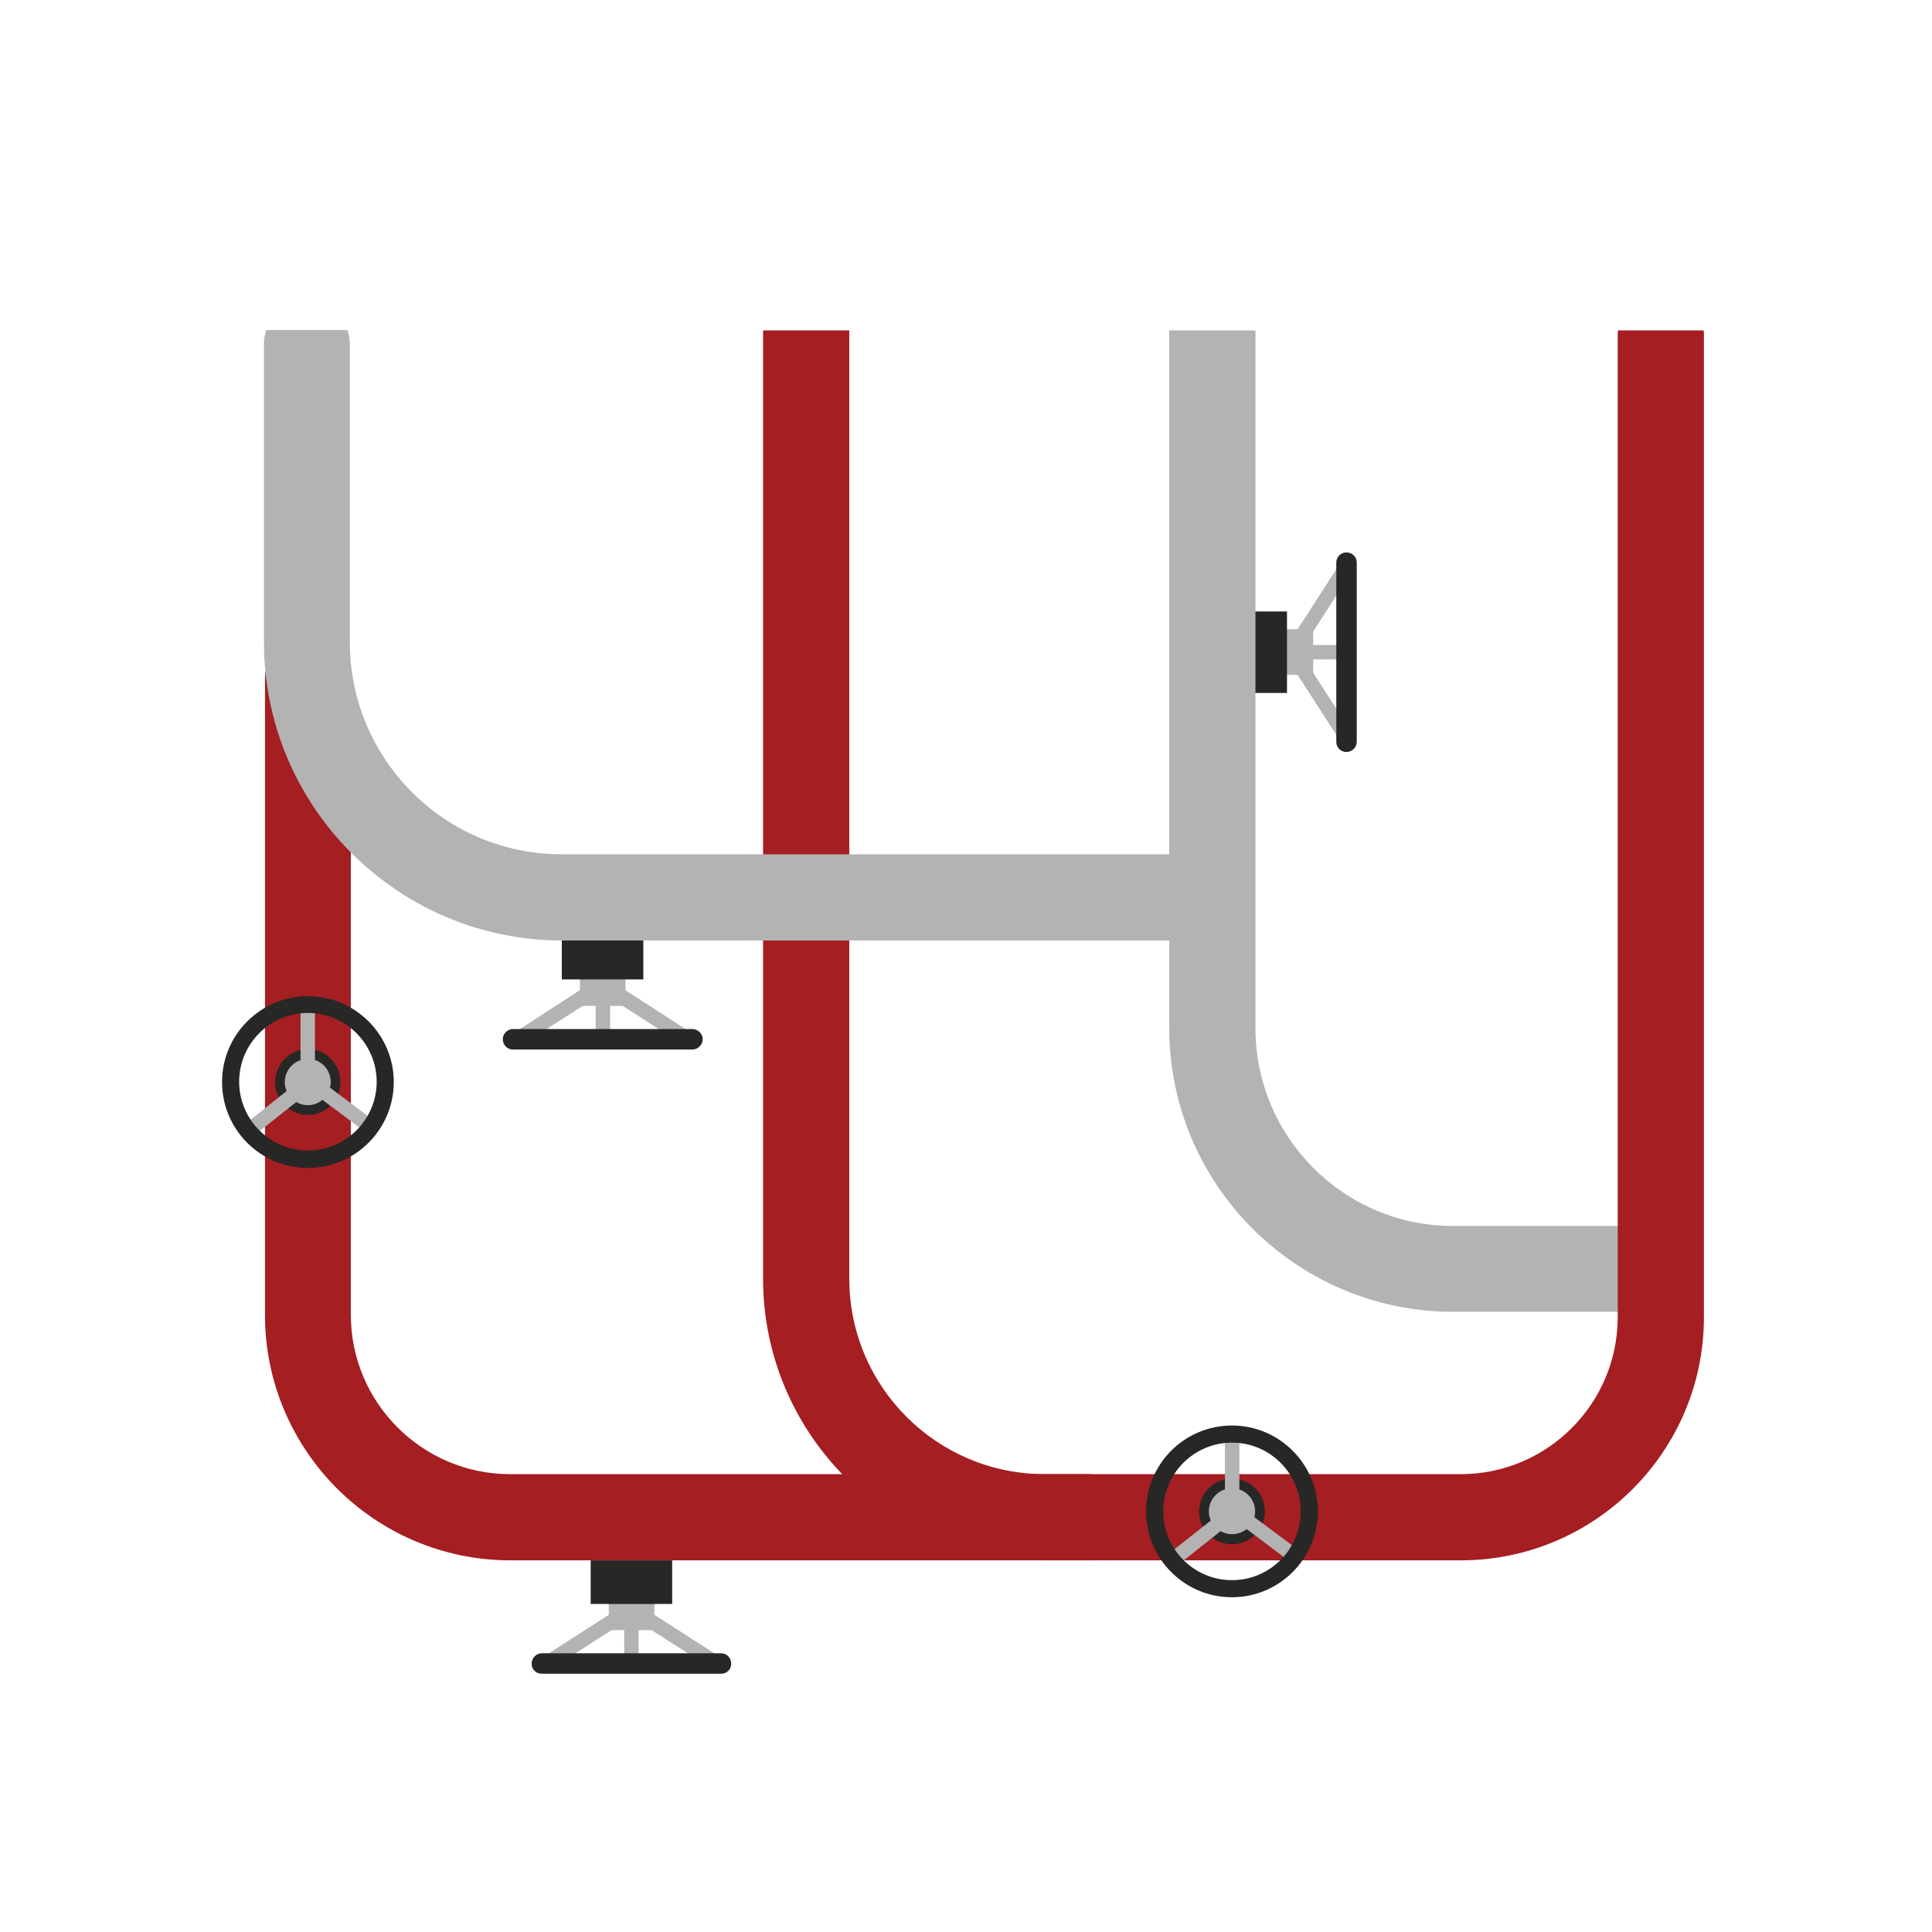 <?xml version="1.0" encoding="utf-8"?>
<!-- Generator: Adobe Illustrator 24.0.0, SVG Export Plug-In . SVG Version: 6.00 Build 0)  -->
<svg version="1.1" id="Layer_1" xmlns="http://www.w3.org/2000/svg" xmlns:xlink="http://www.w3.org/1999/xlink" x="0px" y="0px"
	 viewBox="0 0 576 576" style="enable-background:new 0 0 576 576;" xml:space="preserve">
<style type="text/css">
	.st0{fill:#B3B3B3;}
	.st1{fill:#272726;}
	.st2{fill:#A41E22;}
</style>
<g>
	<g>
		<polygon class="st0" points="185.8,294.8 206.4,308.1 204,311.7 183.5,298.5 		"/>
		<polygon class="st0" points="173.5,294.8 175.9,298.5 155.3,311.7 153,308.1 		"/>
		<rect x="177.6" y="296.7" class="st0" width="4.3" height="13.2"/>
		<path class="st1" d="M152.9,306.8h53.5c1.7,0,3.1,1.4,3.1,3v0c0,1.7-1.4,3.1-3.1,3.1h-53.5c-1.7,0-3-1.4-3-3.1v0
			C149.9,308.2,151.3,306.8,152.9,306.8z"/>
		<rect x="172.9" y="289.8" class="st0" width="13.6" height="10.1"/>
		<rect x="167.5" y="279.1" class="st1" width="24.3" height="12.9"/>
	</g>
	<g>
		<polygon class="st0" points="194.4,481 215,494.2 212.7,497.8 192.1,484.6 		"/>
		<polygon class="st0" points="182.2,481 184.5,484.6 163.9,497.8 161.6,494.2 		"/>
		<rect x="186.1" y="482.8" class="st0" width="4.3" height="13.2"/>
		<path class="st1" d="M161.5,492.9h53.5c1.7,0,3,1.4,3,3.1v0c0,1.7-1.3,3-3,3h-53.5c-1.7,0-3-1.3-3-3v0
			C158.5,494.3,159.9,492.9,161.5,492.9z"/>
		<rect x="181.5" y="475.9" class="st0" width="13.6" height="10.1"/>
		<rect x="176.1" y="465.2" class="st1" width="24.3" height="13"/>
	</g>
	<path class="st2" d="M152.1,439.5c-26.2,0-47.5-21.3-47.5-47.5v-18.5v-7.6V202c0-7.1-5.8-12.8-12.8-12.8c-7.1,0-12.8,5.7-12.8,12.8
		v163.1v7.6v19.3c0,40.4,32.8,73.2,73.2,73.2h173.1v-25.7H152.1z"/>
	<g>
		<path class="st1" d="M101.5,322.6c0,5.4-4.4,9.8-9.7,9.8c-5.4,0-9.8-4.4-9.8-9.8c0-5.4,4.4-9.8,9.8-9.8
			C97.2,312.8,101.5,317.2,101.5,322.6z"/>
		<rect x="89.6" y="300.9" class="st0" width="4.3" height="21.7"/>
		<polygon class="st0" points="75.8,338.5 73.1,335.1 90.1,321.6 92.8,325 		"/>
		<polygon class="st0" points="108.7,337.3 91.3,324.3 93.9,320.9 111.2,333.9 		"/>
		<path class="st0" d="M98.6,322.6c0,3.8-3.1,6.9-6.8,6.9c-3.8,0-6.9-3.1-6.9-6.9c0-3.8,3.1-6.9,6.9-6.9
			C95.6,315.7,98.6,318.8,98.6,322.6z"/>
		<path class="st1" d="M91.8,348.2c-14.2,0-25.6-11.5-25.6-25.6c0-14.1,11.5-25.6,25.6-25.6c14.1,0,25.6,11.5,25.6,25.6
			C117.4,336.7,105.9,348.2,91.8,348.2z M91.8,302c-11.3,0-20.5,9.2-20.5,20.5c0,11.3,9.2,20.5,20.5,20.5c11.3,0,20.5-9.2,20.5-20.5
			C112.3,311.3,103.1,302,91.8,302z"/>
	</g>
	<g>
		<g>
			<polygon class="st0" points="386.4,200.5 399.7,221.1 403.2,218.8 390,198.2 			"/>
			<polygon class="st0" points="386.4,188.3 390,190.6 403.2,170.1 399.7,167.7 			"/>
			<rect x="388.2" y="192.3" class="st0" width="13.2" height="4.3"/>
			<path class="st1" d="M398.4,167.7v53.5c0,1.7,1.4,3,3,3h0c1.7,0,3.1-1.4,3.1-3v-53.5c0-1.7-1.4-3-3.1-3h0
				C399.8,164.7,398.4,166,398.4,167.7z"/>
			<rect x="381.4" y="187.6" class="st0" width="10.1" height="13.6"/>
			<rect x="370.7" y="182.3" class="st1" width="13" height="24.3"/>
		</g>
		<path class="st0" d="M374.3,306.5v-208h-25.7v208c0,46.7,38,84.6,84.7,84.6h66.8v-25.6h-66.8C400.8,365.6,374.3,339.1,374.3,306.5
			z"/>
	</g>
	<path class="st2" d="M482.4,98.5c0,0.2-0.1,0.5-0.1,0.7v293.5c0,25.8-21,46.8-46.8,46.8h-124c-32.2,0-58.3-26.1-58.3-58.3V98.5
		h-25.7v282.7c0,46.3,37.7,84,84,84h124c40,0,72.5-32.5,72.5-72.5V99.2c0-0.2-0.1-0.5-0.1-0.7H482.4z"/>
	<path class="st0" d="M104.3,191.5v-88.9c0-1.5-0.3-2.9-0.7-4.2H79.4c-0.5,1.3-0.7,2.7-0.7,4.2v88.9c0,49,39.9,88.9,88.9,88.9h190
		v-25.7h-190C132.7,254.8,104.3,226.4,104.3,191.5z"/>
	<g>
		<path class="st1" d="M377.1,450.6c0,5.4-4.4,9.8-9.8,9.8c-5.4,0-9.8-4.4-9.8-9.8c0-5.4,4.4-9.8,9.8-9.8
			C372.7,440.8,377.1,445.2,377.1,450.6z"/>
		<rect x="365.2" y="428.9" class="st0" width="4.3" height="21.7"/>
		<polygon class="st0" points="351.3,466.5 348.6,463.1 365.7,449.6 368.3,453 		"/>
		<polygon class="st0" points="384.2,465.3 366.9,452.3 369.4,448.9 386.8,461.9 		"/>
		<path class="st0" d="M374.2,450.6c0,3.8-3.1,6.8-6.9,6.8c-3.8,0-6.9-3.1-6.9-6.8c0-3.8,3.1-6.9,6.9-6.9
			C371.1,443.7,374.2,446.8,374.2,450.6z"/>
		<path class="st1" d="M367.3,476.2c-14.2,0-25.6-11.5-25.6-25.6c0-14.2,11.5-25.6,25.6-25.6c14.1,0,25.6,11.5,25.6,25.6
			C392.9,464.7,381.4,476.2,367.3,476.2z M367.3,430.1c-11.3,0-20.5,9.2-20.5,20.5c0,11.3,9.2,20.5,20.5,20.5
			c11.3,0,20.5-9.2,20.5-20.5C387.8,439.3,378.6,430.1,367.3,430.1z"/>
	</g>
</g>
</svg>
